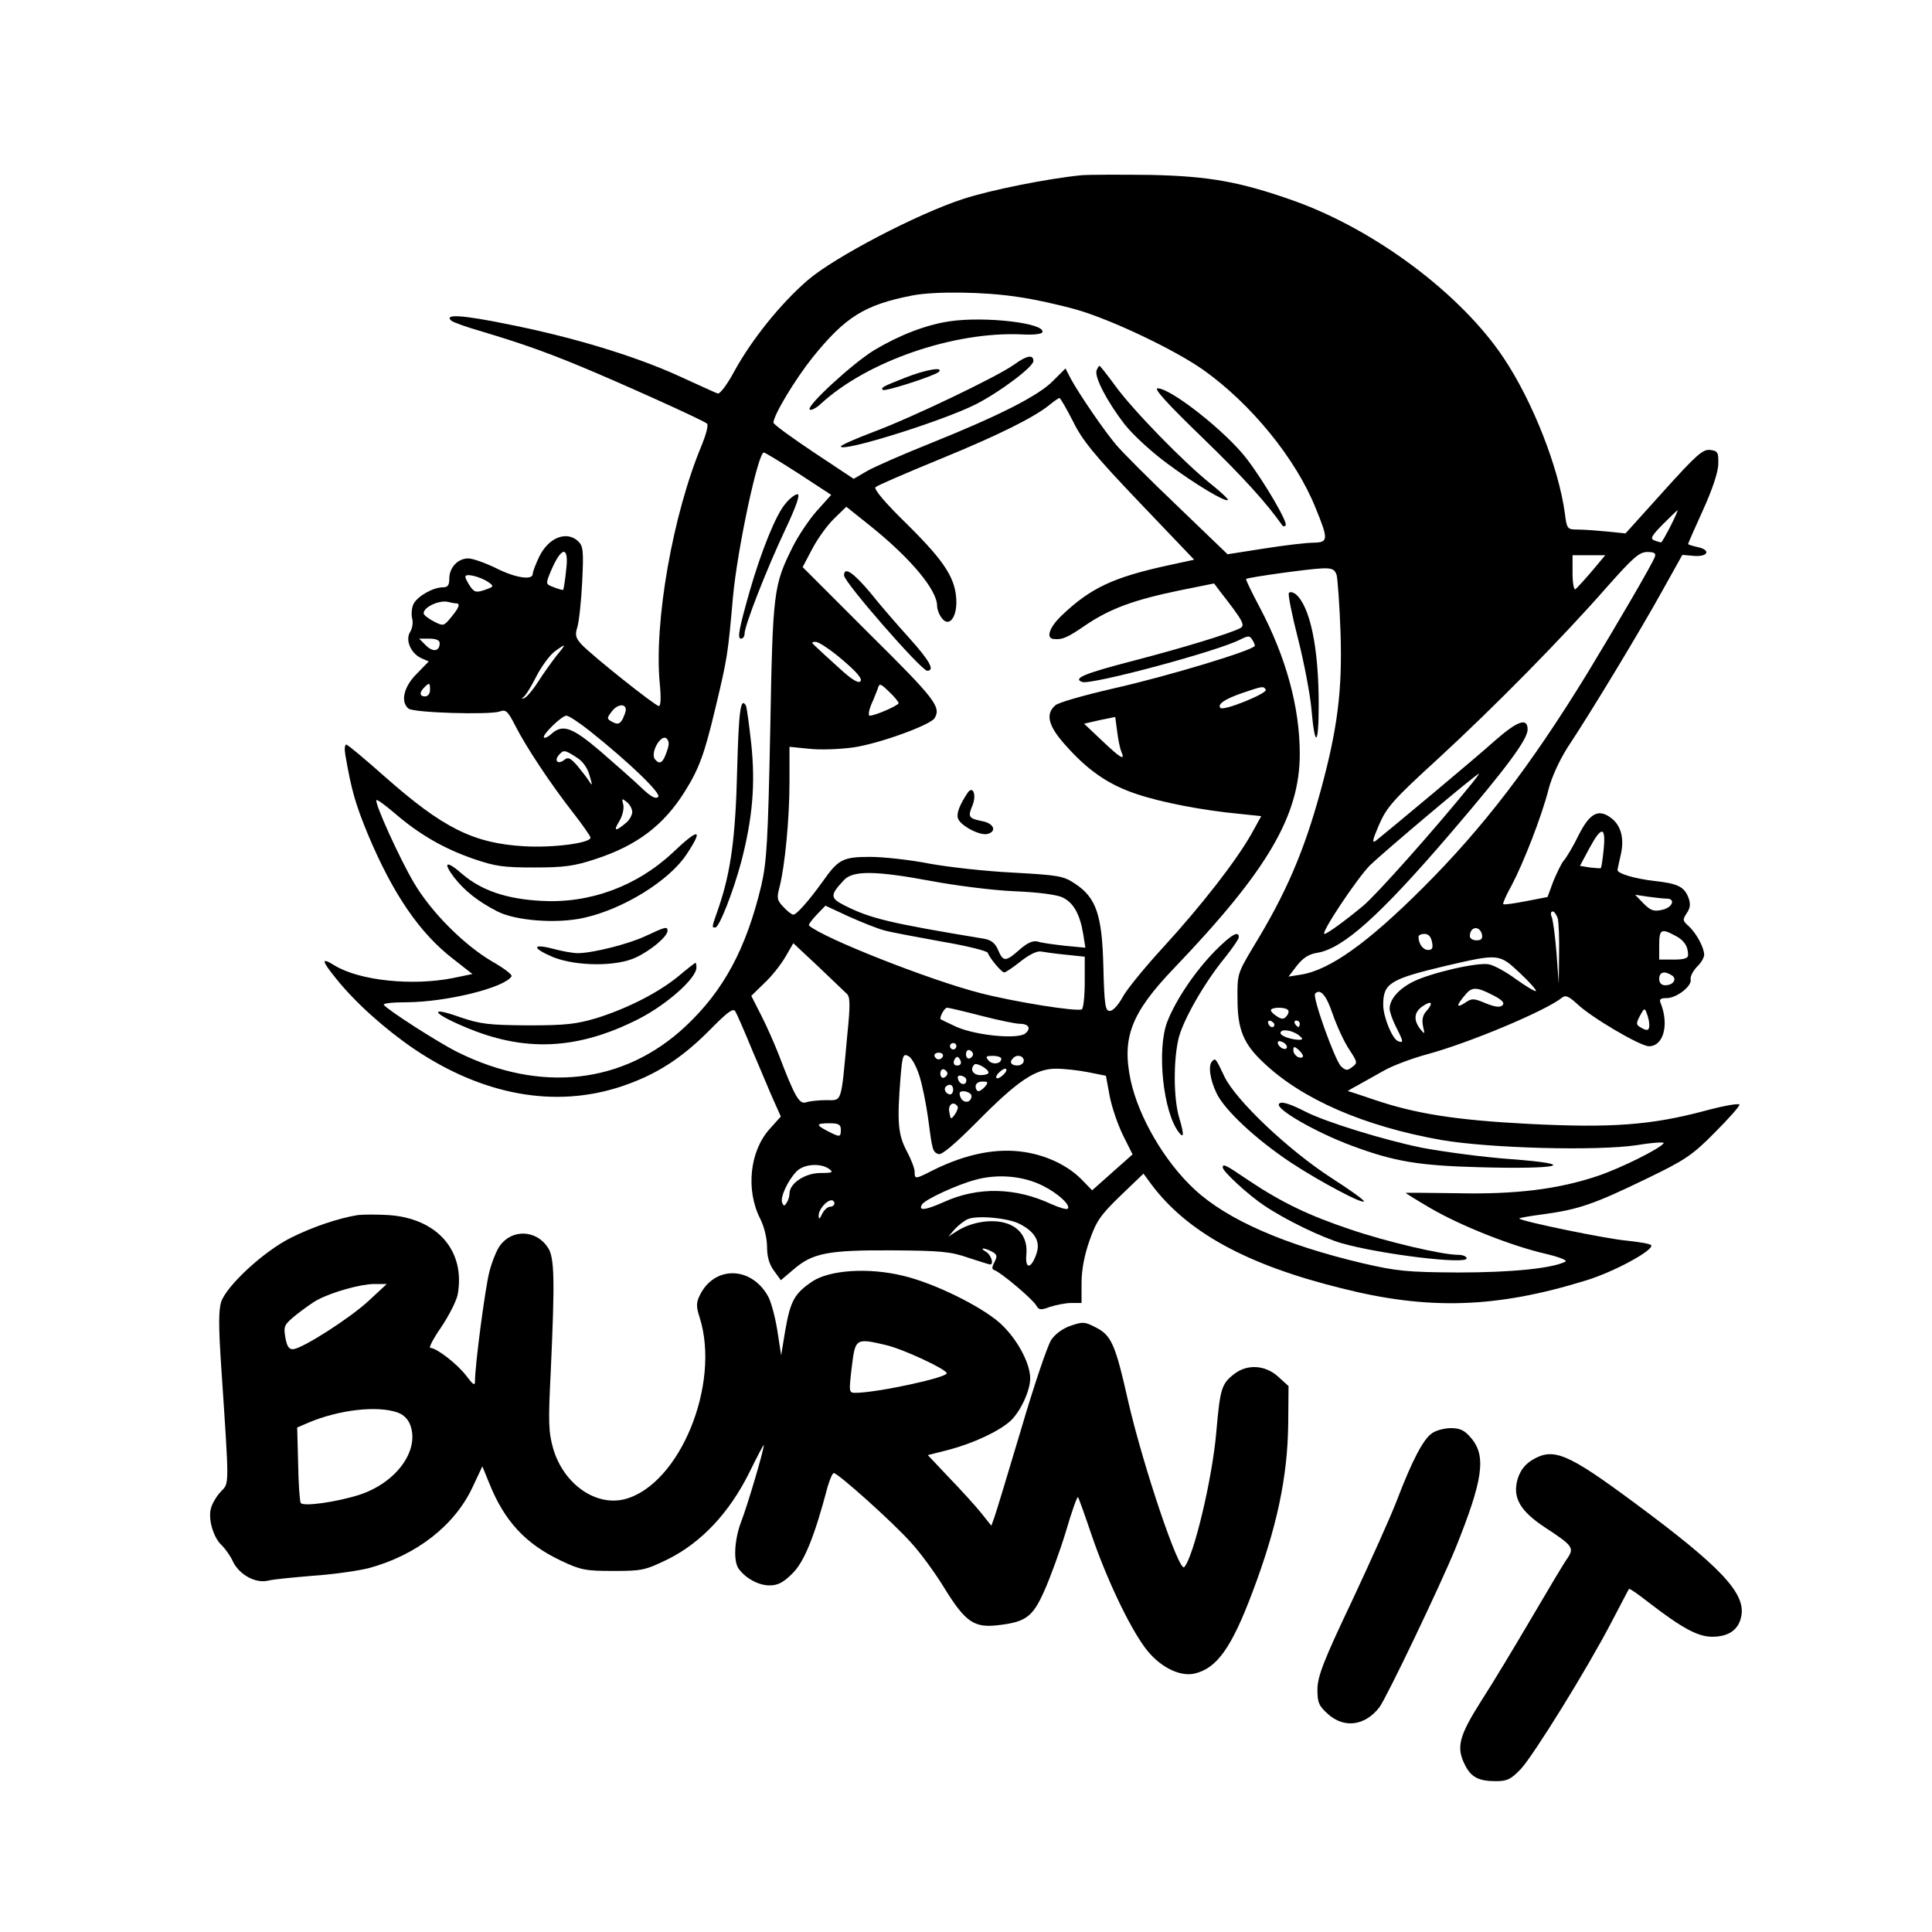 <?xml version="1.0" standalone="no"?>
<!DOCTYPE svg PUBLIC "-//W3C//DTD SVG 20010904//EN"
 "http://www.w3.org/TR/2001/REC-SVG-20010904/DTD/svg10.dtd">
<svg version="1.0" xmlns="http://www.w3.org/2000/svg"
 width="602pt" height="602pt" viewBox="0 0 602 602"
 preserveAspectRatio="xMidYMid meet">
<g transform="translate(0,602) scale(0.1,-0.1)"
fill="#000000" stroke="none">
<path d="M3370 5474 c-103 -10 -284 -46 -369 -74 -142 -46 -400 -181 -483
-252 -85 -73 -175 -185 -230 -285 -22 -41 -45 -72 -52 -69 -6 2 -61 27 -122
55 -139 63 -331 121 -533 161 -142 29 -198 32 -175 11 5 -5 50 -21 99 -35 113
-34 186 -59 300 -106 119 -49 388 -170 398 -180 5 -4 -3 -34 -16 -66 -91 -217
-150 -554 -131 -746 4 -41 3 -68 -3 -68 -11 0 -208 157 -241 192 -18 20 -21
29 -13 54 5 16 12 79 15 140 5 99 3 113 -13 128 -36 33 -92 11 -121 -49 -11
-23 -20 -47 -20 -53 0 -21 -54 -13 -115 18 -33 16 -72 30 -86 30 -32 0 -59
-28 -59 -63 0 -21 -5 -27 -20 -27 -30 0 -78 -27 -91 -51 -6 -11 -8 -32 -5 -45
4 -13 1 -32 -6 -43 -16 -25 2 -67 35 -82 l23 -10 -38 -39 c-40 -40 -51 -87
-25 -108 16 -13 252 -20 284 -9 19 7 25 2 49 -45 33 -65 109 -180 181 -272 29
-37 53 -72 53 -76 0 -17 -116 -32 -205 -27 -160 9 -255 57 -436 217 -62 55
-116 100 -120 100 -5 0 -6 -15 -3 -32 19 -110 31 -152 70 -247 78 -186 161
-308 266 -389 l60 -47 -58 -12 c-127 -26 -294 -9 -372 39 -42 26 -41 16 5 -41
61 -76 153 -158 244 -220 214 -144 439 -185 646 -116 107 36 185 86 272 173
56 57 75 72 82 61 5 -8 29 -63 54 -124 26 -60 55 -131 67 -157 l21 -47 -35
-39 c-62 -69 -75 -190 -29 -280 12 -24 21 -60 21 -87 0 -31 7 -55 22 -75 l21
-29 39 33 c60 52 108 61 308 60 151 -1 183 -4 237 -23 34 -11 65 -21 68 -21
13 0 3 30 -12 39 -24 14 -7 14 18 1 16 -9 17 -14 8 -32 -9 -17 -9 -23 0 -26
19 -6 120 -91 130 -110 8 -14 14 -15 43 -4 19 6 49 12 66 12 l32 0 0 63 c0 40
9 87 25 132 21 60 34 79 96 139 l72 69 25 -34 c111 -148 296 -250 591 -323
272 -69 484 -62 762 24 89 27 213 95 204 110 -2 4 -36 10 -74 14 -62 5 -329
60 -337 69 -2 2 33 8 79 14 107 15 154 31 317 110 120 58 143 73 212 143 43
43 78 82 78 88 0 5 -48 -3 -107 -19 -168 -45 -292 -54 -549 -41 -231 12 -355
32 -484 76 -41 14 -77 26 -80 26 -2 0 11 8 30 18 19 11 56 31 82 46 26 15 87
38 135 51 130 35 371 136 421 177 10 8 21 3 45 -19 43 -42 198 -133 225 -133
45 0 63 66 37 133 -6 13 -2 17 18 17 31 0 79 37 75 58 -2 9 7 26 19 39 13 12
23 29 23 38 0 22 -24 67 -48 89 -19 17 -20 20 -6 41 11 16 12 29 5 48 -13 34
-33 44 -106 52 -61 7 -115 23 -115 34 0 3 5 24 10 47 12 51 1 93 -31 116 -39
29 -66 14 -101 -56 -16 -33 -37 -68 -45 -77 -8 -9 -22 -39 -33 -65 l-18 -49
-67 -13 c-37 -7 -69 -12 -71 -9 -2 2 9 28 26 58 37 70 94 216 115 299 10 39
34 91 60 132 72 108 227 365 294 486 l63 113 35 -3 c45 -4 55 18 14 27 -17 4
-31 8 -31 10 0 2 21 50 47 107 29 64 47 118 47 143 1 36 -2 40 -25 43 -23 3
-44 -16 -145 -128 l-119 -132 -59 6 c-32 3 -73 6 -91 6 -31 0 -33 2 -39 50
-19 142 -100 349 -191 485 -132 198 -399 399 -655 490 -167 59 -263 76 -445
80 -93 1 -190 1 -215 -1z m-200 -379 c52 -7 136 -26 185 -40 108 -31 306 -125
395 -188 149 -106 288 -277 349 -429 41 -100 40 -108 -6 -109 -21 0 -90 -8
-153 -18 l-115 -18 -157 151 c-87 83 -173 169 -191 191 -38 45 -113 155 -140
204 l-17 33 -38 -38 c-44 -46 -168 -109 -382 -195 -85 -34 -174 -73 -197 -86
l-43 -25 -125 83 c-69 46 -125 87 -125 92 0 23 67 134 121 202 103 128 163
165 310 194 70 14 226 12 329 -4z m173 -387 c29 -60 67 -106 207 -253 l171
-179 -83 -18 c-169 -37 -240 -70 -330 -156 -38 -36 -50 -71 -25 -73 27 -3 43
4 101 44 76 51 150 78 290 107 l109 22 18 -24 c75 -96 80 -107 62 -116 -34
-17 -178 -61 -332 -101 -154 -40 -189 -55 -159 -66 27 -10 420 95 492 132 24
12 30 13 37 1 5 -7 9 -16 9 -20 0 -13 -271 -95 -440 -133 -91 -21 -173 -44
-182 -53 -31 -27 -22 -64 32 -124 70 -79 134 -123 221 -152 77 -26 205 -51
322 -62 l67 -7 -31 -56 c-47 -83 -154 -221 -273 -351 -58 -63 -116 -134 -128
-157 -13 -24 -30 -43 -40 -43 -14 0 -17 18 -20 138 -4 161 -22 215 -89 259
-36 24 -52 26 -192 34 -83 4 -201 17 -261 28 -61 12 -144 21 -185 21 -85 0
-99 -8 -147 -76 -43 -60 -82 -104 -92 -104 -5 0 -19 11 -31 24 -20 21 -21 28
-12 62 17 67 31 214 31 328 l0 109 60 -6 c33 -4 95 -2 138 4 79 11 239 69 254
91 21 35 3 59 -202 262 l-209 209 30 57 c17 32 47 74 68 94 l38 37 74 -59
c126 -101 209 -200 209 -250 0 -10 6 -27 14 -37 21 -30 46 -3 46 49 -1 71 -33
123 -151 240 -71 69 -107 112 -101 118 5 5 95 44 200 87 188 77 295 131 343
170 13 11 27 20 30 21 3 0 22 -33 42 -72z m-854 -164 l101 -66 -45 -50 c-24
-27 -58 -78 -75 -112 -60 -121 -62 -137 -70 -571 -7 -348 -11 -411 -28 -485
-47 -196 -117 -327 -237 -439 -192 -179 -451 -208 -710 -79 -62 31 -220 133
-229 147 -3 5 29 8 72 8 124 1 304 45 326 81 3 5 -25 26 -62 47 -85 50 -188
152 -242 244 -44 74 -124 250 -117 258 3 2 29 -17 58 -42 77 -66 152 -109 244
-141 69 -24 96 -27 190 -27 91 0 124 4 190 26 129 42 213 105 279 211 44 70
61 116 95 259 38 159 39 167 55 348 14 150 78 449 96 449 4 0 53 -30 109 -66z
m2716 -164 c-14 -27 -27 -50 -29 -50 -3 0 -12 3 -21 6 -14 6 -9 14 26 50 24
24 45 44 46 44 2 0 -8 -22 -22 -50z m-3441 -137 c-3 -32 -8 -59 -9 -61 -1 -1
-14 2 -29 8 -26 10 -26 10 -11 47 34 82 59 85 49 6z m3392 41 c-9 -24 -116
-207 -210 -362 -176 -287 -324 -480 -511 -667 -173 -173 -292 -258 -382 -272
l-38 -6 26 34 c19 24 37 36 63 40 81 13 196 116 417 374 173 202 239 291 239
322 0 38 -31 27 -101 -34 -56 -51 -325 -275 -371 -312 -14 -10 -12 0 9 49 24
55 44 78 183 205 175 161 389 378 529 538 80 90 99 107 124 107 22 0 28 -4 23
-16z m-196 -44 c-23 -27 -46 -52 -51 -56 -5 -3 -9 20 -9 50 l0 56 51 0 51 0
-42 -50z m-795 -12 c3 -13 9 -93 12 -178 6 -180 -9 -300 -62 -494 -52 -190
-108 -320 -209 -485 -50 -84 -51 -86 -50 -165 0 -94 19 -139 81 -197 121 -115
313 -198 553 -241 151 -26 486 -35 612 -16 48 8 84 10 82 6 -11 -17 -134 -78
-205 -102 -125 -42 -257 -58 -439 -54 -88 1 -160 2 -160 1 0 -1 35 -23 78 -48
93 -54 248 -116 355 -141 43 -10 72 -21 65 -25 -40 -21 -168 -34 -333 -34
-161 1 -192 4 -300 29 -241 57 -421 135 -523 230 -93 86 -174 225 -199 340
-28 134 2 210 136 350 290 303 391 474 391 667 0 146 -43 302 -125 457 -25 47
-44 86 -42 88 5 5 199 32 238 33 30 1 38 -3 44 -21z m-2643 -22 c18 -13 17
-14 -11 -24 -27 -9 -33 -8 -46 11 -8 12 -15 25 -15 30 0 12 47 0 72 -17z
m-101 -66 c14 0 10 -13 -15 -43 -23 -28 -24 -29 -55 -13 -17 9 -31 20 -31 25
0 20 51 43 78 35 8 -2 18 -4 23 -4z m-51 -124 c0 -26 -21 -29 -43 -7 l-21 21
32 0 c21 0 32 -5 32 -14z m1255 -52 c46 -39 63 -60 56 -67 -7 -7 -28 6 -68 43
-32 29 -65 59 -73 67 -12 11 -12 13 2 13 9 0 47 -25 83 -56z m-890 14 c-14
-18 -41 -55 -58 -82 -18 -28 -38 -51 -45 -52 -7 -1 -8 0 -2 3 6 3 24 31 40 63
16 32 42 67 57 79 38 28 39 26 8 -11z m-395 -108 c0 -11 -7 -20 -15 -20 -18 0
-19 12 -3 28 16 16 18 15 18 -8z m1460 -41 c0 -7 -73 -39 -90 -39 -5 0 -3 15
4 33 8 17 17 41 21 51 5 18 8 17 35 -9 17 -16 30 -32 30 -36z m1144 42 c7 -11
-131 -67 -141 -57 -11 11 13 28 69 47 62 21 65 22 72 10z m-1994 -63 c0 -5 -5
-18 -10 -29 -9 -15 -15 -17 -31 -9 -19 10 -19 12 -2 34 17 22 43 25 43 4z
m-113 -65 c129 -103 224 -196 214 -206 -8 -8 -24 1 -54 30 -23 22 -80 72 -126
112 -88 75 -118 86 -153 54 -10 -9 -20 -14 -23 -11 -7 7 55 68 70 68 7 0 39
-21 72 -47z m1657 -65 c13 -30 -2 -21 -61 35 l-55 52 48 11 49 10 6 -45 c3
-25 9 -54 13 -63z m-1416 1 c-12 -36 -22 -43 -37 -25 -16 19 18 80 36 65 8 -8
9 -18 1 -40z m-283 -18 c20 -12 35 -32 42 -57 9 -30 9 -35 0 -20 -7 11 -24 33
-38 50 -22 25 -29 28 -41 18 -19 -15 -32 -3 -17 15 15 17 18 17 54 -6z m2793
-80 c-113 -140 -298 -348 -340 -383 -55 -46 -113 -88 -121 -88 -14 0 102 174
142 214 40 39 330 284 339 285 2 1 -7 -12 -20 -28z m-2618 -91 c0 -9 -8 -24
-17 -32 -35 -30 -43 -29 -24 2 11 18 16 41 13 53 -5 20 -4 20 11 8 9 -7 17
-21 17 -31z m3027 -116 c-3 -31 -7 -57 -9 -59 -2 -1 -17 0 -34 2 l-31 5 29 54
c38 71 52 70 45 -2z m-2096 -99 c74 -14 190 -29 259 -32 75 -3 136 -11 152
-20 33 -16 53 -52 63 -112 l7 -44 -63 6 c-35 4 -74 9 -85 13 -15 4 -32 -3 -57
-25 -43 -38 -51 -39 -67 -1 -9 21 -21 31 -44 35 -296 49 -354 63 -435 104 -45
23 -45 32 -1 79 28 30 99 29 271 -3z m2292 -55 c29 0 19 -28 -14 -35 -26 -6
-36 -2 -58 20 l-26 27 40 -6 c22 -3 48 -6 58 -6z m-2438 -99 c22 -6 103 -21
180 -35 77 -13 141 -29 143 -35 5 -16 43 -61 51 -61 5 0 28 16 52 35 27 21 51
33 64 30 11 -2 46 -7 78 -10 l57 -6 0 -79 c0 -43 -4 -81 -9 -85 -15 -8 -210
23 -318 51 -159 41 -490 172 -532 210 -3 2 8 17 23 33 l28 29 71 -33 c40 -18
90 -38 112 -44z m2099 37 c3 -13 5 -63 4 -113 l-1 -90 -7 95 c-4 52 -11 103
-15 113 -4 9 -3 17 3 17 5 0 12 -10 16 -22z m-236 -51 c2 -12 -3 -17 -17 -17
-12 0 -21 6 -21 13 0 31 32 34 38 4z m601 -2 c28 -14 41 -33 41 -61 0 -10 -13
-14 -45 -14 l-45 0 0 45 c0 49 6 53 49 30z m-757 -20 c4 -19 1 -25 -12 -25
-16 0 -30 19 -30 41 0 5 8 9 19 9 12 0 20 -9 23 -25z m-1824 -161 c11 -9 12
-33 2 -130 -20 -216 -15 -202 -66 -202 -23 0 -52 -3 -63 -7 -21 -6 -35 19 -85
150 -13 33 -37 88 -54 121 l-31 61 40 39 c23 21 52 58 66 82 l25 43 77 -72
c42 -40 82 -78 89 -85z m2098 64 c30 -28 52 -53 50 -56 -3 -2 -30 14 -61 36
-31 23 -69 44 -85 47 -34 8 -185 -27 -239 -55 -43 -22 -71 -54 -71 -83 0 -10
9 -35 20 -57 24 -47 24 -51 6 -44 -18 7 -46 76 -46 113 0 67 21 80 193 121
168 39 168 39 233 -22z m473 -7 c18 -11 5 -31 -20 -31 -12 0 -19 7 -19 20 0
21 16 26 39 11z m-557 -62 c28 -14 37 -24 30 -31 -8 -8 -23 -6 -53 6 -38 16
-43 16 -66 0 -27 -17 -25 -6 5 29 19 22 34 22 84 -4z m-499 -60 c13 -37 35
-85 51 -109 26 -40 27 -42 9 -55 -15 -12 -20 -11 -35 3 -19 20 -90 217 -80
226 16 17 35 -5 55 -65z m292 11 c-12 -13 -15 -28 -11 -47 6 -27 6 -27 -9 -9
-21 28 -19 52 7 70 28 20 36 12 13 -14z m-1388 -15 c54 -14 108 -25 120 -25
28 0 37 -14 18 -30 -23 -19 -151 -7 -214 20 -28 13 -51 24 -51 25 0 12 14 35
21 35 5 0 52 -11 106 -25z m956 18 c4 -3 2 -12 -4 -19 -8 -10 -15 -11 -30 -1
-10 6 -19 15 -19 19 0 10 44 11 53 1z m1126 -45 c1 -20 -7 -22 -29 -8 -12 7
-12 12 0 35 13 24 15 25 21 8 4 -10 8 -26 8 -35z m-1168 -1 c-1 -12 -15 -9
-19 4 -3 6 1 10 8 8 6 -3 11 -8 11 -12z m79 3 c0 -5 -2 -10 -4 -10 -3 0 -8 5
-11 10 -3 6 -1 10 4 10 6 0 11 -4 11 -10z m-4 -35 c14 -11 15 -14 4 -15 -26 0
-60 12 -60 21 0 14 34 10 56 -6z m-36 -37 c0 -13 -23 -5 -28 10 -2 7 2 10 12
6 9 -3 16 -11 16 -16z m-1030 2 c0 -5 -4 -10 -10 -10 -5 0 -10 5 -10 10 0 6 5
10 10 10 6 0 10 -4 10 -10z m1080 -31 c0 -5 -7 -6 -15 -3 -8 4 -15 13 -15 21
0 13 3 13 15 3 8 -7 15 -16 15 -21z m-1028 6 c0 -5 -5 -11 -11 -13 -6 -2 -11
4 -11 13 0 9 5 15 11 13 6 -2 11 -8 11 -13z m-167 -68 c9 -28 21 -88 27 -132
13 -100 14 -104 32 -111 10 -4 50 30 118 98 128 130 184 168 248 168 26 0 71
-5 101 -11 l55 -11 12 -65 c7 -35 26 -90 42 -122 l29 -58 -63 -56 -63 -56 -32
33 c-42 43 -107 75 -177 86 -87 14 -183 -5 -286 -56 -57 -29 -58 -29 -58 -5 0
10 -11 39 -25 65 -27 51 -30 91 -19 229 6 70 8 75 25 66 10 -5 25 -33 34 -62z
m73 62 c-2 -6 -8 -10 -13 -10 -5 0 -11 4 -13 10 -2 6 4 11 13 11 9 0 15 -5 13
-11z m51 -28 c-15 -5 -22 6 -14 19 6 9 10 9 16 -1 5 -8 4 -15 -2 -18z m131 20
c0 -16 -28 -20 -40 -5 -10 12 -8 14 14 14 14 0 26 -4 26 -9z m70 -6 c0 -8 -9
-15 -20 -15 -20 0 -26 11 -13 23 12 13 33 7 33 -8z m-110 -37 c0 -5 -11 -8
-25 -8 -23 0 -34 18 -19 33 7 7 44 -14 44 -25z m-128 -3 c0 -5 -5 -11 -11 -13
-6 -2 -11 4 -11 13 0 9 5 15 11 13 6 -2 11 -8 11 -13z m178 0 c-7 -8 -17 -15
-22 -15 -6 0 -5 7 2 15 7 8 17 15 22 15 6 0 5 -7 -2 -15z m-119 -20 c1 -17
-18 -17 -25 0 -4 11 -1 15 10 13 8 -2 15 -7 15 -13z m59 -20 c-7 -8 -16 -15
-21 -15 -5 0 -9 7 -9 15 0 9 9 15 21 15 18 0 19 -2 9 -15z m-100 -10 c0 -8 -4
-15 -9 -15 -13 0 -22 16 -14 24 11 11 23 6 23 -9z m56 -16 c3 -6 0 -15 -7 -20
-13 -7 -28 5 -29 24 0 11 28 8 36 -4z m-42 -37 c2 -4 -2 -15 -9 -25 -12 -16
-13 -16 -17 8 -5 24 14 36 26 17z m-364 -72 c0 -24 -3 -24 -40 -5 -39 20 -38
25 5 25 28 0 35 -4 35 -20z m-37 -122 c15 -11 11 -13 -27 -13 -47 0 -96 -32
-96 -64 0 -9 -4 -22 -9 -29 -7 -11 -9 -11 -14 1 -6 16 16 66 44 96 22 24 75
28 102 9z m667 -53 c48 -24 87 -61 77 -71 -3 -4 -26 3 -51 14 -111 52 -228 55
-334 7 -58 -26 -82 -29 -69 -8 10 16 110 62 167 77 69 19 149 12 210 -19z
m-650 -55 c0 -5 -6 -10 -13 -10 -8 0 -19 -10 -25 -22 -8 -17 -11 -19 -11 -6
-1 18 24 48 40 48 5 0 9 -4 9 -10z m578 -64 c48 -25 65 -56 51 -94 -16 -46
-35 -48 -31 -2 5 51 -20 87 -68 100 -45 12 -106 1 -148 -26 l-27 -17 20 23
c11 12 29 26 40 31 29 13 127 4 163 -15z"/>
<path d="M2960 5019 c-75 -11 -157 -43 -236 -90 -67 -41 -212 -174 -201 -185
4 -4 20 4 35 18 143 132 414 226 627 216 34 -2 62 1 63 7 10 28 -177 50 -288
34z"/>
<path d="M3160 4884 c-53 -38 -325 -168 -439 -210 -55 -21 -101 -41 -101 -45
0 -20 317 79 420 131 75 38 180 117 180 135 0 21 -20 18 -60 -11z"/>
<path d="M3417 4866 c-8 -20 34 -100 88 -169 25 -32 85 -87 133 -122 89 -66
180 -120 188 -113 2 3 -22 25 -53 50 -81 64 -244 231 -298 306 -25 34 -47 62
-49 62 -2 0 -6 -6 -9 -14z"/>
<path d="M2820 4843 c-71 -28 -76 -31 -69 -38 6 -6 161 44 174 56 17 17 -39 8
-105 -18z"/>
<path d="M3747 4656 c129 -125 201 -205 250 -275 2 -2 6 -1 9 2 8 8 -66 135
-121 207 -64 84 -236 220 -278 220 -13 0 31 -49 140 -154z"/>
<path d="M2630 4227 c0 -21 241 -297 259 -297 25 0 8 31 -55 101 -37 41 -92
104 -122 142 -53 63 -82 83 -82 54z"/>
<path d="M3014 3548 c-25 -38 -34 -63 -29 -78 7 -22 65 -53 90 -49 32 7 23 33
-13 40 -44 9 -47 13 -32 49 14 34 1 65 -16 38z"/>
<path d="M2447 4450 c-29 -33 -75 -147 -111 -272 -34 -120 -39 -148 -27 -148
6 0 11 7 11 15 0 26 69 202 126 323 35 74 48 112 39 112 -7 0 -25 -13 -38 -30z"/>
<path d="M2297 3623 c-5 -213 -20 -319 -57 -429 -23 -66 -23 -64 -11 -64 12 0
56 112 81 206 35 135 44 240 31 365 -7 62 -14 116 -17 121 -16 26 -22 -13 -27
-199z"/>
<path d="M2097 3364 c-113 -106 -260 -160 -412 -151 -107 6 -184 32 -244 83
-50 44 -63 39 -26 -10 32 -41 74 -75 135 -106 56 -29 185 -39 269 -20 123 27
267 116 321 199 53 80 38 82 -43 5z"/>
<path d="M2013 3104 c-52 -25 -166 -54 -213 -54 -14 0 -49 6 -78 14 -66 17
-64 1 3 -27 72 -28 195 -29 255 -1 48 22 100 66 100 84 0 14 -7 12 -67 -16z"/>
<path d="M2115 2979 c-62 -51 -157 -100 -255 -131 -64 -19 -96 -23 -215 -23
-124 1 -148 4 -213 26 -95 34 -87 13 12 -29 189 -82 356 -74 548 24 87 45 178
126 178 159 0 8 -1 15 -3 15 -1 0 -25 -18 -52 -41z"/>
<path d="M4016 4172 c-3 -5 10 -70 29 -144 19 -75 37 -171 41 -214 11 -127 23
-121 23 11 0 178 -27 306 -72 344 -9 6 -18 8 -21 3z"/>
<path d="M3787 3058 c-63 -64 -123 -153 -150 -222 -33 -87 -13 -281 36 -344
16 -21 17 -8 2 43 -19 60 -19 184 -2 252 16 59 80 171 143 248 24 30 44 59 44
65 0 21 -23 8 -73 -42z"/>
<path d="M3777 2713 c-13 -12 -7 -57 14 -100 25 -52 122 -143 232 -216 88 -58
227 -132 227 -120 -1 5 -46 37 -102 73 -133 86 -298 242 -333 316 -27 57 -28
58 -38 47z"/>
<path d="M3985 2580 c-10 -16 114 -88 227 -130 132 -49 207 -62 398 -67 251
-7 314 9 100 25 -86 6 -212 23 -281 36 -117 24 -299 80 -361 112 -49 25 -77
34 -83 24z"/>
<path d="M3810 2382 c0 -12 80 -86 130 -119 67 -45 179 -99 241 -117 119 -34
389 -67 389 -47 0 6 -12 11 -26 11 -51 0 -224 41 -336 79 -131 44 -214 84
-316 152 -75 51 -82 54 -82 41z"/>
<path d="M1115 2234 c-61 -10 -141 -37 -209 -71 -84 -42 -200 -149 -217 -200
-8 -26 -8 -77 0 -197 26 -391 26 -365 -2 -395 -13 -14 -27 -38 -30 -52 -9 -34
9 -92 34 -114 11 -11 27 -33 35 -51 20 -41 71 -69 110 -59 16 4 79 10 139 15
61 4 139 15 175 24 147 40 266 132 322 251 l31 66 22 -54 c47 -117 113 -188
223 -240 61 -29 76 -32 163 -32 90 0 99 2 171 37 104 52 191 145 253 270 25
51 45 89 45 85 0 -16 -51 -188 -70 -237 -22 -57 -26 -127 -7 -150 23 -30 62
-50 95 -50 26 0 43 9 72 38 36 36 68 114 109 270 7 23 15 42 19 42 13 0 185
-154 240 -216 30 -32 77 -97 105 -143 65 -105 92 -124 167 -115 87 10 108 26
144 107 18 40 48 122 67 184 18 62 35 110 38 108 2 -2 21 -55 42 -117 46 -135
116 -283 166 -351 43 -59 107 -92 154 -82 70 16 116 79 182 255 76 201 109
358 111 523 l1 118 -33 30 c-40 36 -96 39 -136 8 -40 -31 -44 -45 -56 -180
-12 -145 -71 -391 -100 -422 -16 -18 -128 314 -175 518 -39 174 -52 204 -99
228 -36 19 -42 19 -80 6 -24 -8 -49 -26 -61 -45 -11 -17 -54 -143 -94 -280
-41 -137 -78 -260 -83 -273 l-9 -25 -32 40 c-17 21 -62 71 -99 109 l-67 71 67
17 c75 20 155 57 191 90 30 28 61 93 61 132 0 49 -43 127 -96 174 -61 53 -206
124 -301 146 -107 26 -228 18 -282 -18 -55 -37 -68 -60 -84 -151 l-13 -79 -12
78 c-7 43 -20 92 -30 108 -53 92 -166 93 -211 2 -12 -24 -12 -36 -1 -70 66
-208 -62 -520 -232 -566 -91 -24 -191 46 -224 156 -15 53 -16 82 -8 240 13
288 12 357 -9 388 -36 55 -111 58 -149 6 -10 -13 -25 -50 -33 -81 -13 -49 -45
-291 -45 -342 0 -15 -6 -11 -27 17 -28 37 -93 87 -112 87 -6 0 9 29 34 65 24
36 47 81 51 101 25 136 -63 238 -216 248 -36 2 -78 2 -95 0z m34 -267 c-58
-54 -205 -148 -235 -151 -14 -1 -20 9 -25 37 -6 36 -3 40 35 71 23 18 52 39
66 46 45 24 134 49 175 49 l40 0 -56 -52z m1611 -138 c53 -12 190 -76 190 -88
0 -14 -219 -61 -285 -61 -20 0 -20 3 -11 80 11 90 12 91 106 69z m-1522 -210
c20 -7 34 -21 41 -41 28 -80 -46 -179 -160 -216 -73 -23 -175 -37 -182 -25 -3
5 -7 59 -8 122 l-3 113 35 15 c94 40 214 54 277 32z"/>
<path d="M4462 1554 c-27 -18 -62 -85 -109 -208 -19 -50 -83 -192 -141 -316
-89 -187 -106 -233 -107 -273 0 -42 4 -52 33 -78 50 -45 115 -37 160 21 22 29
189 378 237 495 86 213 97 288 49 344 -20 24 -34 31 -63 31 -20 0 -47 -7 -59
-16z"/>
<path d="M4773 1470 c-21 -13 -36 -32 -44 -58 -17 -58 7 -100 86 -152 87 -57
91 -63 68 -97 -11 -15 -60 -98 -110 -183 -50 -85 -120 -202 -157 -259 -71
-112 -79 -146 -51 -201 19 -38 43 -50 96 -50 36 0 47 6 78 38 41 45 206 311
282 457 29 55 53 102 55 104 2 2 29 -17 61 -42 105 -81 154 -107 198 -107 52
0 83 22 91 65 13 71 -64 153 -330 350 -213 158 -256 176 -323 135z"/>
</g>
</svg>
